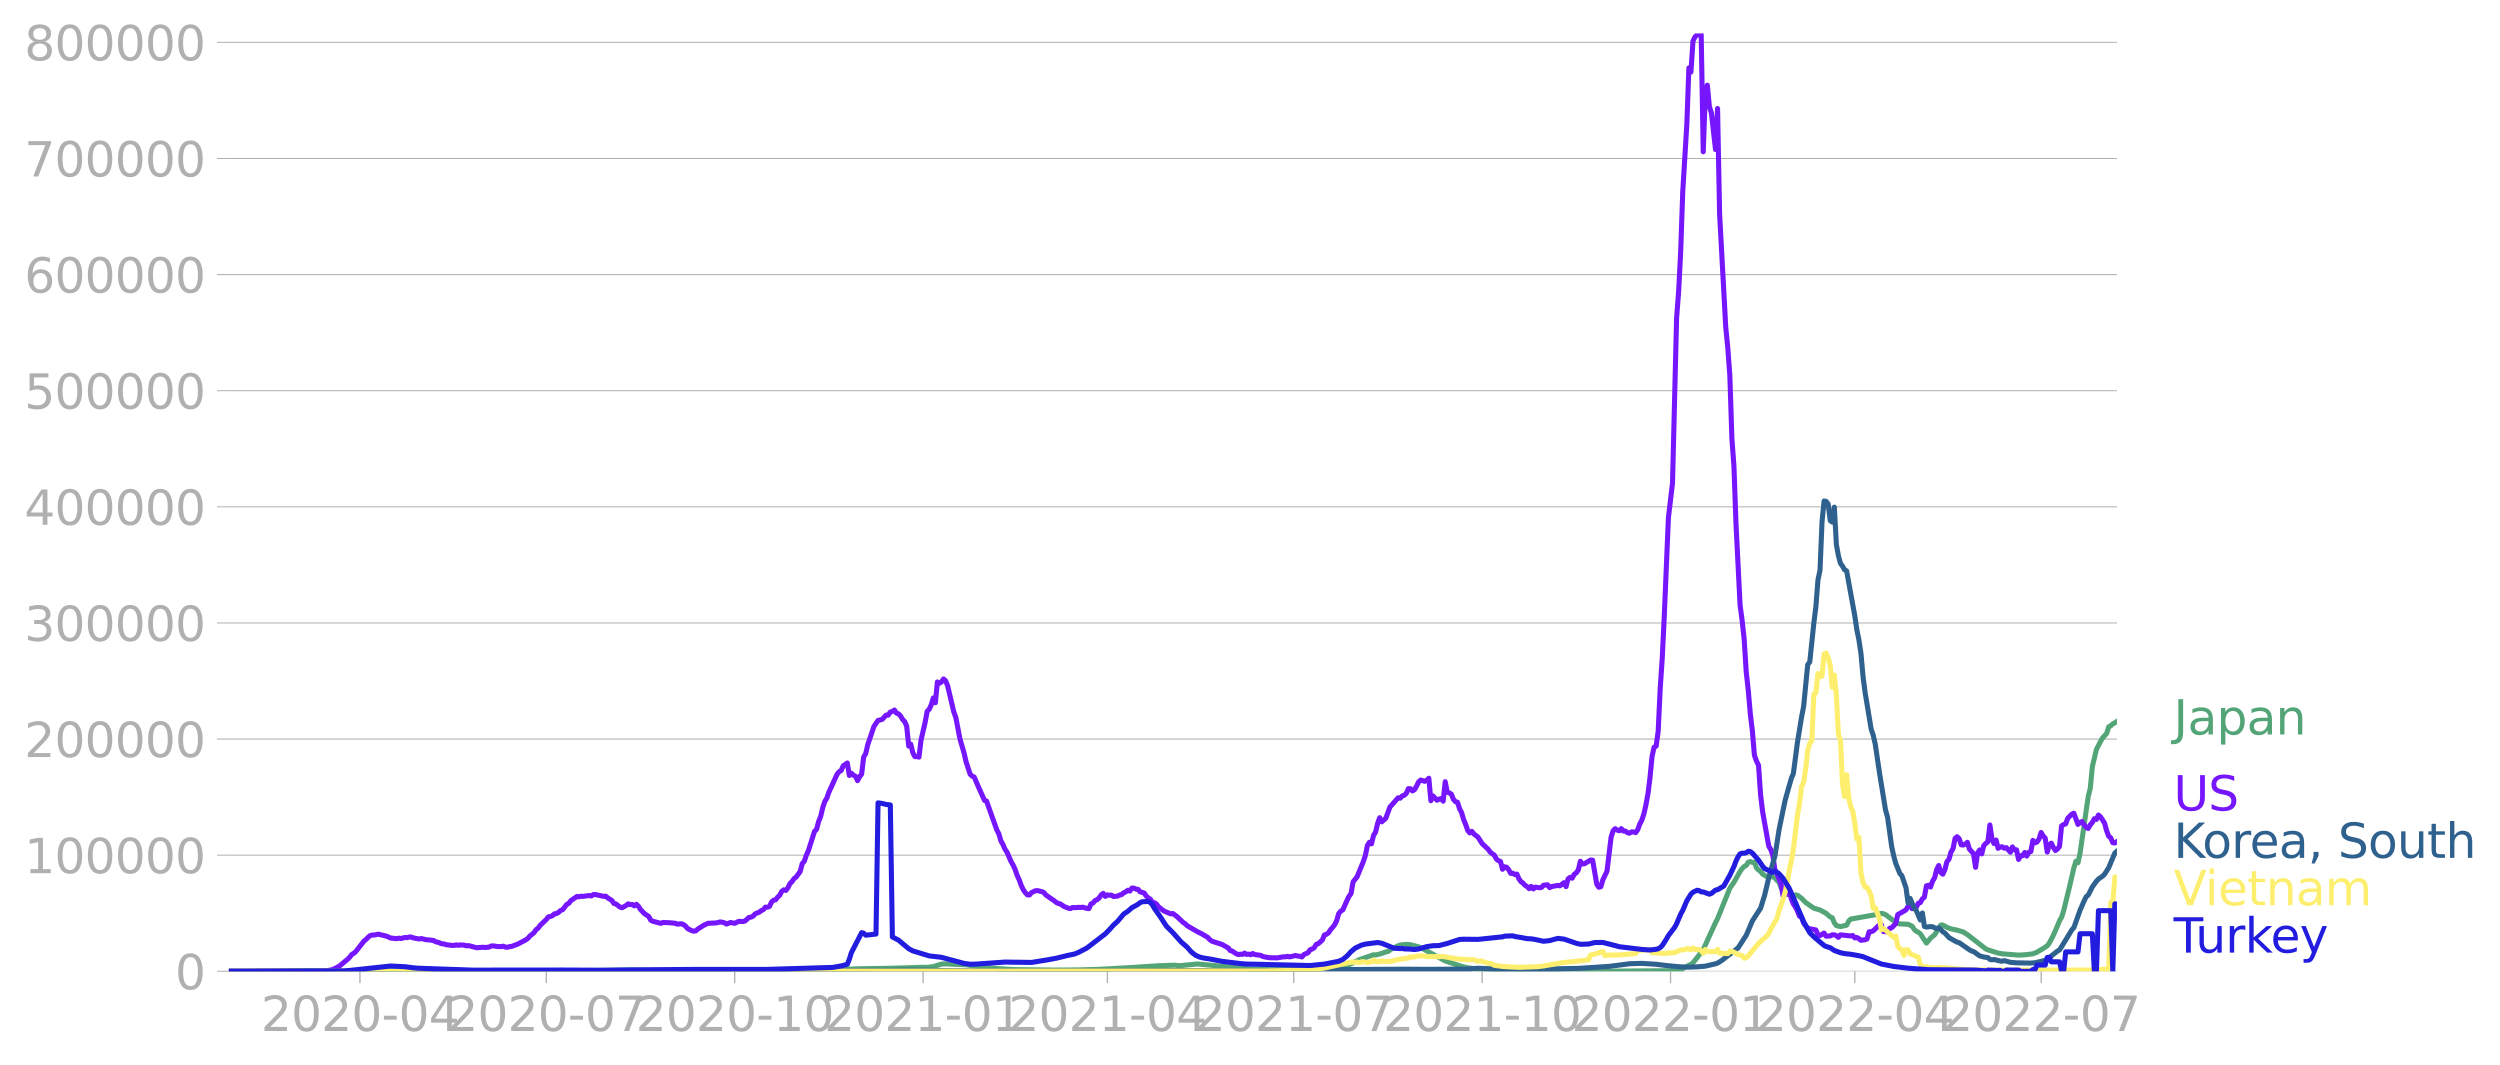 <svg xmlns:xlink="http://www.w3.org/1999/xlink" width="985.137" height="419.749" viewBox="0 0 738.852 314.812" xmlns="http://www.w3.org/2000/svg"><defs><style>*{stroke-linejoin:round;stroke-linecap:butt}</style></defs><g id="figure_1"><path d="M0 314.812h738.852V0H0v314.812z" style="fill:none" id="patch_1"/><g id="axes_1"><path d="M67.645 287.062h558V9.862h-558v277.2z" style="fill:none" id="patch_2"/><g id="matplotlib.axis_1"><g id="xtick_1"><g id="line2d_1"><defs><path id="m89abcd8b6c" d="M0 0v3.5" style="stroke:#b0b0b0;stroke-width:.4"/></defs><use xlink:href="#m89abcd8b6c" x="106.378" y="287.062" style="fill:#b0b0b0;stroke:#b0b0b0;stroke-width:.4"/></g><g style="fill:#b0b0b0" transform="matrix(.14 0 0 -.14 77.13 304.7)" id="text_1"><defs><path id="DejaVuSans-32" d="M1228 531h2203V0H469v531q359 372 979 998 621 627 780 809 303 340 423 576 121 236 121 464 0 372-261 606-261 235-680 235-297 0-627-103-329-103-704-313v638q381 153 712 231 332 78 607 78 725 0 1156-363 431-362 431-968 0-288-108-546-107-257-392-607-78-91-497-524-418-433-1181-1211z" transform="scale(.016)"/><path id="DejaVuSans-30" d="M2034 4250q-487 0-733-480-245-479-245-1442 0-959 245-1439 246-480 733-480 491 0 736 480 246 480 246 1439 0 963-246 1442-245 480-736 480zm0 500q785 0 1199-621 414-620 414-1801 0-1178-414-1799Q2819-91 2034-91q-784 0-1198 620-414 621-414 1799 0 1181 414 1801 414 621 1198 621z" transform="scale(.016)"/><path id="DejaVuSans-2d" d="M313 2009h1684v-512H313v512z" transform="scale(.016)"/><path id="DejaVuSans-34" d="M2419 4116 825 1625h1594v2491zm-166 550h794V1625h666v-525h-666V0h-628v1100H313v609l1940 2957z" transform="scale(.016)"/></defs><use xlink:href="#DejaVuSans-32"/><use xlink:href="#DejaVuSans-30" x="63.623"/><use xlink:href="#DejaVuSans-32" x="127.246"/><use xlink:href="#DejaVuSans-30" x="190.869"/><use xlink:href="#DejaVuSans-2d" x="254.492"/><use xlink:href="#DejaVuSans-30" x="290.576"/><use xlink:href="#DejaVuSans-34" x="354.199"/></g></g><g id="xtick_2"><use xlink:href="#m89abcd8b6c" x="161.452" y="287.062" style="fill:#b0b0b0;stroke:#b0b0b0;stroke-width:.4" id="line2d_2"/><g style="fill:#b0b0b0" transform="matrix(.14 0 0 -.14 132.204 304.7)" id="text_2"><defs><path id="DejaVuSans-37" d="M525 4666h3000v-269L1831 0h-659l1594 4134H525v532z" transform="scale(.016)"/></defs><use xlink:href="#DejaVuSans-32"/><use xlink:href="#DejaVuSans-30" x="63.623"/><use xlink:href="#DejaVuSans-32" x="127.246"/><use xlink:href="#DejaVuSans-30" x="190.869"/><use xlink:href="#DejaVuSans-2d" x="254.492"/><use xlink:href="#DejaVuSans-30" x="290.576"/><use xlink:href="#DejaVuSans-37" x="354.199"/></g></g><g id="xtick_3"><use xlink:href="#m89abcd8b6c" x="217.131" y="287.062" style="fill:#b0b0b0;stroke:#b0b0b0;stroke-width:.4" id="line2d_3"/><g style="fill:#b0b0b0" transform="matrix(.14 0 0 -.14 187.883 304.7)" id="text_3"><defs><path id="DejaVuSans-31" d="M794 531h1031v3560L703 3866v575l1116 225h631V531h1031V0H794v531z" transform="scale(.016)"/></defs><use xlink:href="#DejaVuSans-32"/><use xlink:href="#DejaVuSans-30" x="63.623"/><use xlink:href="#DejaVuSans-32" x="127.246"/><use xlink:href="#DejaVuSans-30" x="190.869"/><use xlink:href="#DejaVuSans-2d" x="254.492"/><use xlink:href="#DejaVuSans-31" x="290.576"/><use xlink:href="#DejaVuSans-30" x="354.199"/></g></g><g id="xtick_4"><use xlink:href="#m89abcd8b6c" x="272.81" y="287.062" style="fill:#b0b0b0;stroke:#b0b0b0;stroke-width:.4" id="line2d_4"/><g style="fill:#b0b0b0" transform="matrix(.14 0 0 -.14 243.562 304.7)" id="text_4"><use xlink:href="#DejaVuSans-32"/><use xlink:href="#DejaVuSans-30" x="63.623"/><use xlink:href="#DejaVuSans-32" x="127.246"/><use xlink:href="#DejaVuSans-31" x="190.869"/><use xlink:href="#DejaVuSans-2d" x="254.492"/><use xlink:href="#DejaVuSans-30" x="290.576"/><use xlink:href="#DejaVuSans-31" x="354.199"/></g></g><g id="xtick_5"><use xlink:href="#m89abcd8b6c" x="327.278" y="287.062" style="fill:#b0b0b0;stroke:#b0b0b0;stroke-width:.4" id="line2d_5"/><g style="fill:#b0b0b0" transform="matrix(.14 0 0 -.14 298.03 304.7)" id="text_5"><use xlink:href="#DejaVuSans-32"/><use xlink:href="#DejaVuSans-30" x="63.623"/><use xlink:href="#DejaVuSans-32" x="127.246"/><use xlink:href="#DejaVuSans-31" x="190.869"/><use xlink:href="#DejaVuSans-2d" x="254.492"/><use xlink:href="#DejaVuSans-30" x="290.576"/><use xlink:href="#DejaVuSans-34" x="354.199"/></g></g><g id="xtick_6"><use xlink:href="#m89abcd8b6c" x="382.352" y="287.062" style="fill:#b0b0b0;stroke:#b0b0b0;stroke-width:.4" id="line2d_6"/><g style="fill:#b0b0b0" transform="matrix(.14 0 0 -.14 353.104 304.7)" id="text_6"><use xlink:href="#DejaVuSans-32"/><use xlink:href="#DejaVuSans-30" x="63.623"/><use xlink:href="#DejaVuSans-32" x="127.246"/><use xlink:href="#DejaVuSans-31" x="190.869"/><use xlink:href="#DejaVuSans-2d" x="254.492"/><use xlink:href="#DejaVuSans-30" x="290.576"/><use xlink:href="#DejaVuSans-37" x="354.199"/></g></g><g id="xtick_7"><use xlink:href="#m89abcd8b6c" x="438.031" y="287.062" style="fill:#b0b0b0;stroke:#b0b0b0;stroke-width:.4" id="line2d_7"/><g style="fill:#b0b0b0" transform="matrix(.14 0 0 -.14 408.783 304.7)" id="text_7"><use xlink:href="#DejaVuSans-32"/><use xlink:href="#DejaVuSans-30" x="63.623"/><use xlink:href="#DejaVuSans-32" x="127.246"/><use xlink:href="#DejaVuSans-31" x="190.869"/><use xlink:href="#DejaVuSans-2d" x="254.492"/><use xlink:href="#DejaVuSans-31" x="290.576"/><use xlink:href="#DejaVuSans-30" x="354.199"/></g></g><g id="xtick_8"><use xlink:href="#m89abcd8b6c" x="493.71" y="287.062" style="fill:#b0b0b0;stroke:#b0b0b0;stroke-width:.4" id="line2d_8"/><g style="fill:#b0b0b0" transform="matrix(.14 0 0 -.14 464.462 304.7)" id="text_8"><use xlink:href="#DejaVuSans-32"/><use xlink:href="#DejaVuSans-30" x="63.623"/><use xlink:href="#DejaVuSans-32" x="127.246"/><use xlink:href="#DejaVuSans-32" x="190.869"/><use xlink:href="#DejaVuSans-2d" x="254.492"/><use xlink:href="#DejaVuSans-30" x="290.576"/><use xlink:href="#DejaVuSans-31" x="354.199"/></g></g><g id="xtick_9"><use xlink:href="#m89abcd8b6c" x="548.179" y="287.062" style="fill:#b0b0b0;stroke:#b0b0b0;stroke-width:.4" id="line2d_9"/><g style="fill:#b0b0b0" transform="matrix(.14 0 0 -.14 518.93 304.7)" id="text_9"><use xlink:href="#DejaVuSans-32"/><use xlink:href="#DejaVuSans-30" x="63.623"/><use xlink:href="#DejaVuSans-32" x="127.246"/><use xlink:href="#DejaVuSans-32" x="190.869"/><use xlink:href="#DejaVuSans-2d" x="254.492"/><use xlink:href="#DejaVuSans-30" x="290.576"/><use xlink:href="#DejaVuSans-34" x="354.199"/></g></g><g id="xtick_10"><use xlink:href="#m89abcd8b6c" x="603.252" y="287.062" style="fill:#b0b0b0;stroke:#b0b0b0;stroke-width:.4" id="line2d_10"/><g style="fill:#b0b0b0" transform="matrix(.14 0 0 -.14 574.004 304.7)" id="text_10"><use xlink:href="#DejaVuSans-32"/><use xlink:href="#DejaVuSans-30" x="63.623"/><use xlink:href="#DejaVuSans-32" x="127.246"/><use xlink:href="#DejaVuSans-32" x="190.869"/><use xlink:href="#DejaVuSans-2d" x="254.492"/><use xlink:href="#DejaVuSans-30" x="290.576"/><use xlink:href="#DejaVuSans-37" x="354.199"/></g></g></g><g id="matplotlib.axis_2"><g id="ytick_1"><path d="M67.645 287.062h558" clip-path="url(#paf4ae37462)" style="fill:none;stroke:#b0b0b0;stroke-width:.3;stroke-linecap:square" id="line2d_11"/><g id="line2d_12"><defs><path id="m5ba5ede8ce" d="M0 0h-3.5" style="stroke:#b0b0b0;stroke-width:.3"/></defs><use xlink:href="#m5ba5ede8ce" x="67.645" y="287.062" style="fill:#b0b0b0;stroke:#b0b0b0;stroke-width:.3"/></g><use xlink:href="#DejaVuSans-30" style="fill:#b0b0b0" transform="matrix(.14 0 0 -.14 51.737 292.381)" id="text_11"/></g><g id="ytick_2"><path d="M67.645 252.744h558" clip-path="url(#paf4ae37462)" style="fill:none;stroke:#b0b0b0;stroke-width:.3;stroke-linecap:square" id="line2d_13"/><use xlink:href="#m5ba5ede8ce" x="67.645" y="252.744" style="fill:#b0b0b0;stroke:#b0b0b0;stroke-width:.3" id="line2d_14"/><g style="fill:#b0b0b0" transform="matrix(.14 0 0 -.14 7.2 258.063)" id="text_12"><use xlink:href="#DejaVuSans-31"/><use xlink:href="#DejaVuSans-30" x="63.623"/><use xlink:href="#DejaVuSans-30" x="127.246"/><use xlink:href="#DejaVuSans-30" x="190.869"/><use xlink:href="#DejaVuSans-30" x="254.492"/><use xlink:href="#DejaVuSans-30" x="318.115"/></g></g><g id="ytick_3"><path d="M67.645 218.426h558" clip-path="url(#paf4ae37462)" style="fill:none;stroke:#b0b0b0;stroke-width:.3;stroke-linecap:square" id="line2d_15"/><use xlink:href="#m5ba5ede8ce" x="67.645" y="218.426" style="fill:#b0b0b0;stroke:#b0b0b0;stroke-width:.3" id="line2d_16"/><g style="fill:#b0b0b0" transform="matrix(.14 0 0 -.14 7.2 223.745)" id="text_13"><use xlink:href="#DejaVuSans-32"/><use xlink:href="#DejaVuSans-30" x="63.623"/><use xlink:href="#DejaVuSans-30" x="127.246"/><use xlink:href="#DejaVuSans-30" x="190.869"/><use xlink:href="#DejaVuSans-30" x="254.492"/><use xlink:href="#DejaVuSans-30" x="318.115"/></g></g><g id="ytick_4"><path d="M67.645 184.109h558" clip-path="url(#paf4ae37462)" style="fill:none;stroke:#b0b0b0;stroke-width:.3;stroke-linecap:square" id="line2d_17"/><use xlink:href="#m5ba5ede8ce" x="67.645" y="184.109" style="fill:#b0b0b0;stroke:#b0b0b0;stroke-width:.3" id="line2d_18"/><g style="fill:#b0b0b0" transform="matrix(.14 0 0 -.14 7.2 189.427)" id="text_14"><defs><path id="DejaVuSans-33" d="M2597 2516q453-97 707-404 255-306 255-756 0-690-475-1069Q2609-91 1734-91q-293 0-604 58T488 141v609q262-153 574-231 313-78 654-78 593 0 904 234t311 681q0 413-289 645-289 233-804 233h-544v519h569q465 0 712 186t247 536q0 359-255 551-254 193-729 193-260 0-557-57-297-56-653-174v562q360 100 674 150t592 50q719 0 1137-327 419-326 419-882 0-388-222-655t-631-370z" transform="scale(.016)"/></defs><use xlink:href="#DejaVuSans-33"/><use xlink:href="#DejaVuSans-30" x="63.623"/><use xlink:href="#DejaVuSans-30" x="127.246"/><use xlink:href="#DejaVuSans-30" x="190.869"/><use xlink:href="#DejaVuSans-30" x="254.492"/><use xlink:href="#DejaVuSans-30" x="318.115"/></g></g><g id="ytick_5"><path d="M67.645 149.79h558" clip-path="url(#paf4ae37462)" style="fill:none;stroke:#b0b0b0;stroke-width:.3;stroke-linecap:square" id="line2d_19"/><use xlink:href="#m5ba5ede8ce" x="67.645" y="149.791" style="fill:#b0b0b0;stroke:#b0b0b0;stroke-width:.3" id="line2d_20"/><g style="fill:#b0b0b0" transform="matrix(.14 0 0 -.14 7.2 155.11)" id="text_15"><use xlink:href="#DejaVuSans-34"/><use xlink:href="#DejaVuSans-30" x="63.623"/><use xlink:href="#DejaVuSans-30" x="127.246"/><use xlink:href="#DejaVuSans-30" x="190.869"/><use xlink:href="#DejaVuSans-30" x="254.492"/><use xlink:href="#DejaVuSans-30" x="318.115"/></g></g><g id="ytick_6"><path d="M67.645 115.473h558" clip-path="url(#paf4ae37462)" style="fill:none;stroke:#b0b0b0;stroke-width:.3;stroke-linecap:square" id="line2d_21"/><use xlink:href="#m5ba5ede8ce" x="67.645" y="115.473" style="fill:#b0b0b0;stroke:#b0b0b0;stroke-width:.3" id="line2d_22"/><g style="fill:#b0b0b0" transform="matrix(.14 0 0 -.14 7.2 120.792)" id="text_16"><defs><path id="DejaVuSans-35" d="M691 4666h2478v-532H1269V2991q137 47 274 70 138 23 276 23 781 0 1237-428 457-428 457-1159 0-753-469-1171Q2575-91 1722-91q-294 0-599 50Q819 9 494 109v635q281-153 581-228t634-75q541 0 856 284 316 284 316 772 0 487-316 771-315 285-856 285-253 0-505-56-251-56-513-175v2344z" transform="scale(.016)"/></defs><use xlink:href="#DejaVuSans-35"/><use xlink:href="#DejaVuSans-30" x="63.623"/><use xlink:href="#DejaVuSans-30" x="127.246"/><use xlink:href="#DejaVuSans-30" x="190.869"/><use xlink:href="#DejaVuSans-30" x="254.492"/><use xlink:href="#DejaVuSans-30" x="318.115"/></g></g><g id="ytick_7"><path d="M67.645 81.155h558" clip-path="url(#paf4ae37462)" style="fill:none;stroke:#b0b0b0;stroke-width:.3;stroke-linecap:square" id="line2d_23"/><use xlink:href="#m5ba5ede8ce" x="67.645" y="81.155" style="fill:#b0b0b0;stroke:#b0b0b0;stroke-width:.3" id="line2d_24"/><g style="fill:#b0b0b0" transform="matrix(.14 0 0 -.14 7.2 86.474)" id="text_17"><defs><path id="DejaVuSans-36" d="M2113 2584q-425 0-674-291-248-290-248-796 0-503 248-796 249-292 674-292t673 292q248 293 248 796 0 506-248 796-248 291-673 291zm1253 1979v-575q-238 112-480 171-242 60-480 60-625 0-955-422-329-422-376-1275 184 272 462 417 279 145 613 145 703 0 1111-427 408-426 408-1160 0-719-425-1154Q2819-91 2113-91q-810 0-1238 620-428 621-428 1799 0 1106 525 1764t1409 658q238 0 480-47t505-140z" transform="scale(.016)"/></defs><use xlink:href="#DejaVuSans-36"/><use xlink:href="#DejaVuSans-30" x="63.623"/><use xlink:href="#DejaVuSans-30" x="127.246"/><use xlink:href="#DejaVuSans-30" x="190.869"/><use xlink:href="#DejaVuSans-30" x="254.492"/><use xlink:href="#DejaVuSans-30" x="318.115"/></g></g><g id="ytick_8"><path d="M67.645 46.837h558" clip-path="url(#paf4ae37462)" style="fill:none;stroke:#b0b0b0;stroke-width:.3;stroke-linecap:square" id="line2d_25"/><use xlink:href="#m5ba5ede8ce" x="67.645" y="46.837" style="fill:#b0b0b0;stroke:#b0b0b0;stroke-width:.3" id="line2d_26"/><g style="fill:#b0b0b0" transform="matrix(.14 0 0 -.14 7.2 52.156)" id="text_18"><use xlink:href="#DejaVuSans-37"/><use xlink:href="#DejaVuSans-30" x="63.623"/><use xlink:href="#DejaVuSans-30" x="127.246"/><use xlink:href="#DejaVuSans-30" x="190.869"/><use xlink:href="#DejaVuSans-30" x="254.492"/><use xlink:href="#DejaVuSans-30" x="318.115"/></g></g><g id="ytick_9"><path d="M67.645 12.519h558" clip-path="url(#paf4ae37462)" style="fill:none;stroke:#b0b0b0;stroke-width:.3;stroke-linecap:square" id="line2d_27"/><use xlink:href="#m5ba5ede8ce" x="67.645" y="12.519" style="fill:#b0b0b0;stroke:#b0b0b0;stroke-width:.3" id="line2d_28"/><g style="fill:#b0b0b0" transform="matrix(.14 0 0 -.14 7.2 17.838)" id="text_19"><defs><path id="DejaVuSans-38" d="M2034 2216q-450 0-708-241-257-241-257-662 0-422 257-663 258-241 708-241t709 242q260 243 260 662 0 421-258 662-257 241-711 241zm-631 268q-406 100-633 378-226 279-226 679 0 559 398 884 399 325 1092 325 697 0 1094-325t397-884q0-400-227-679-226-278-629-378 456-106 710-416 255-309 255-755 0-679-414-1042Q2806-91 2034-91q-771 0-1186 362-414 363-414 1042 0 446 256 755 257 310 713 416zm-231 997q0-362 226-565 227-203 636-203 407 0 636 203 230 203 230 565 0 363-230 566-229 203-636 203-409 0-636-203-226-203-226-566z" transform="scale(.016)"/></defs><use xlink:href="#DejaVuSans-38"/><use xlink:href="#DejaVuSans-30" x="63.623"/><use xlink:href="#DejaVuSans-30" x="127.246"/><use xlink:href="#DejaVuSans-30" x="190.869"/><use xlink:href="#DejaVuSans-30" x="254.492"/><use xlink:href="#DejaVuSans-30" x="318.115"/></g></g></g><path d="m67.645 287.062 41.76-.103 12.103-.019 15.736.11 26.024-.047 13.92-.207 9.077-.174 7.263.118 21.787.174 8.473-.03 15.13-.099 15.736-.49 7.867-.12 7.868-.23 2.42-.084 1.211.029 1.816-.218 1.21-.383 1.21-.379 1.211-.06 2.421.134 3.631.149 3.026.457 6.052.656 4.842.307 12.71.153 6.657-.057 6.657-.202 10.288-.587 6.658-.452 4.841-.155 1.21.16 5.447-.52 15.13 1.41 5.447.242 3.632.017 10.288-.18 3.026-.223 4.237-.452 1.21-.081 1.21-.309 1.21-.491 2.422-1.197 4.236-1.472.605.067 1.21-.267 1.816-.614.606-.139 1.21-.855 1.816-.841.605-.219 1.815-.186 1.21.097 2.422.638.605.215 7.262 3.948 4.842 1.605 1.816.426 1.815.213 1.21.065 1.816.2 3.026.193 5.447.168 26.024.16 22.393-.165 1.21-.292 1.21-.662 1.21-.646.606-.25.605-.517 1.21-1.48 1.816-2.416 1.816-3.996 1.816-3.97.605-1.169 3.631-9.01 1.21-1.731 1.816-3.205.605-.857.605-.579.606-.347.605-.956.605-.148.605.232.606-.006.605 1.662.605.61.605.386.605.83 1.816 1.082.605-.642 1.21.688.606.721.605.519.605 1.665.605 1.08 1.21.847.606.044.605.2.605.379.606-.447.605.099 1.21.893 1.21 1.248 2.422 1.678 1.815.535 1.21.659.606.329 1.21 1.075.605.235.606 1.497.605.828 1.21.278 1.816-.414.605-1.187.605-.621 6.657-1.163 2.421-.51.606.106.605.25 2.42 1.838 1.211.733.605.178 2.421.103 1.21.572.606.928.605.57.605.269.605.49 1.816 2.737 1.21-1.46 1.21-1.013 1.816-2.863.605-.005 1.21.696 1.211.44 1.816.382 1.816.556 1.21.766 5.447 4.237.605.275 1.21.38 1.816.551 1.21.226 4.842.383 1.816-.095 2.42-.287 1.211-.493 1.816-1.086 1.21-.799.605-.823 1.21-2.309 1.211-2.79.605-1.51.605-.996.606-1.952 1.815-7.443 1.21-5.253.606-1.914.605.456.605-2.845 2.421-16.737.605-2.466.606-6.357 1.21-5.098 1.21-2.332.606-1.038 1.21-1.357.605-1.966.605-.277.606-.606.605-.258.605-.429h0" clip-path="url(#paf4ae37462)" style="fill:none;stroke:#53a577;stroke-width:1.5;stroke-linecap:square" id="line2d_29"/><path d="m67.645 287.062 27.234-.097 2.421-.184 1.21-.31 1.816-.964 2.421-2.023.605-.6.605-.792.606-.354.605-.54 2.42-3.092.606-.474.605-.643.605-.472.605-.18.606.006 1.21-.255 2.42.598 1.211.546 1.816.179.605-.144.605.11 1.21-.31.606.057.605-.176.605-.027.606.267 1.21.222.605.11.605-.143 1.21.313 1.816.185.606.096.605.378.605.114 1.21.476.606.031.605.219 1.815.225h.606l.605-.158.605.141.605-.138 1.21.087.606.19.605-.072 2.42.635 1.817-.142.605.062 1.21-.087.605-.326.606-.067 1.21.191 1.21.035.606-.126.605.278.605.043.605-.19.605-.053 1.816-.67 2.42-1.277.606-.431.605-.696 1.21-.994.606-.882.605-.437.605-.838 1.816-1.739.605-.767.605-.12.606-.255.605-.53.605-.09.605-.364.605-.548.606-.231 1.21-1.562.605-.314.605-.794 1.816-1.24.605.116.605-.19.606.059 1.815-.262.605.143.606-.425.605.006 2.42.53.606-.067.605.519 1.21.752.606.885.605.155 1.21.924.606.196 1.21-.663.605-.487.605.23.606-.043.605.418.605-.468.605.566.605.961 1.21 1.266 1.211.779.605 1.104.606.33 2.42.623.606-.264 1.815.072 1.816.165.605.264 1.21-.117.606.246.605.431.605.747 1.21.589.606.182.605-.096.605-.548 1.816-1.132 1.21-.56 2.421-.102 1.21-.314 1.21.259.606.384 1.21-.464 1.21.252 1.211-.59 1.21.05.606-.123 1.21-1.086.606-.08.605-.299.605-.675 1.21-.505.606-.456.605-.277.605-.74.605.026.605-.258.606-1.265.605-.57.605-.11.605-.789.605-.563.606-1.154.605-.432.605.163.605-.76.605-1.263.606-.572.605-.892.605-.44 1.21-1.67.606-2.332.605-.675.605-1.804.605-1.334 1.816-5.722.605-.578.605-2.324.606-1.506.605-2.572.605-1.813.605-.983.605-1.771 2.421-5.297.605-.773.606-.336.605-1.394 1.21-.84.605 3.679.606-.636.605.568.605.306.605 1.304.605-1.154.606-.782.605-5.048.605-1.017.605-2.636 1.816-5.366 1.21-1.792 1.21-.297 1.211-1.306.605.036.606-.921.605-.162.605-.443.605.916.605.216.606.635.605 1 .605.655.605 1.338.605 5.92.606-.568.605 2.512.605 1.155.605-.003.605.154.606-5.007 1.21-5.224.605-3.306.605-.598.606-1.318.605-2.033.605 1.414.605-6.136.606.37.605-.365.605-.905.605.541.605 1.491 1.816 7.685.605 1.681 1.21 6.279 1.211 4.166.605 2.61 1.21 3.722.606.55.605.289 1.21 2.83 1.816 4.046.605.21 3.026 8.506.605 1.148.606 2.085.605 1.061.605 1.426.605.895 1.21 2.776.606 1.035.605 1.341.605 1.773.606 1.296.605 1.676.605 1.247.605.832.605.64.606-.002.605-.718 1.21-.533.605-.013 1.21.294.606.247.605.757 2.421 1.672.605.498.605.311.606.143 1.21.806 1.21.465.606.114.605-.34.605.07 1.21-.103.606.048.605-.1 1.21.367.606.06.605-1.397.605-.257.605-.722.605-.254.606-.537.605-.904.605-.433.605.894.605-.453.606.115.605-.04.605.411 1.21-.115.606-.306.605-.158.605-.526.605-.277.605-.467.606.24.605-.883.605.009.605.298.605.063.606.737 1.21.356.605.902.606.552.605.356.605 1.01.605.025.605.444.606.797 1.21.947.605.387 1.816.745.605-.114 1.21.908 1.816 1.738.605.377.605.6 3.026 1.758 1.21.603 1.817 1.06.605.658.605.467 3.026.98 1.816 1.025.605.765.605.183 1.21.8.606.215.605-.112.605.066.605-.383.605.383.606-.09.605.177.605-.357.605.316 1.21.148.606.113.605.327 1.816.347 2.42.036 1.816-.316.605.016.606-.148.605.162 1.815-.416.606.194.605.017.605.23.605-.726 1.21-.518.606-.875.605-.23.605-.366.605-1.007.606-.208 1.21-1.08.605-1.497.605-.195.606-.42.605-.953.605-.646.605-.815.605-1.204.606-2.093.605-.718.605-.374 1.21-2.736.606-1.267.605-.785.605-3.464 1.21-1.556 1.816-4.442.605-1.82.606-2.965.605-.936.605.475.605-2.522.605-.982.606-2.55.605-1.686.605 1.23 1.21-1.077 1.21-3.303 2.422-2.73.605.127.605-.68.605-.19.605-.557.606-1.4.605.02.605.653.605-.383.606-1.03.605-1.25.605-.565 1.21.385.606-.344.605-.563.605 6.642.605-1.432 1.21 1.29.606-.322.605-.158.605.743.605-5.739.606 3.126.605.18.605.375.605 1.527.605.695.606.17.605 1.911.605 1.16.605 2.054.605 1.452.606 1.77.605.709.605-.463.605.777 1.21.93 1.211 1.897 1.816 1.71.605.859 1.21.885.606 1.148.605.46.605.25.605 2.297.605-.753.606.182.605.715.605 1.075.605-.047.605.392.606-.141.605 1.406.605.826.605.435.605.663.606.36.605.613.605-.668.605.749.605-.537 1.21.188.606-.091.605-.645 1.21-.137.606.832.605-.31 1.816-.335.605.122 1.21-.935.606 1.166.605-2.287.605-.446.605.241.605-1.142.606-.437.605-.871.605-2.558.605.815.605-.069 1.816-1.106.605.062 1.21 7.057.606.923.605-.163.605-2.043 1.21-2.515 1.211-10.036.605-1.952.606-.59.605.422.605.189.605-.627.605.702.606.02.605.478.605.14.605-.382.605.022.606.199.605-.843.605-1.689.605-1.136.605-1.808.606-2.674.605-3.265.605-4.799.605-6.276.605-2.74.606-.338.605-4.372.605-12.772.605-8.952.605-12.666 1.21-28.73 1.211-10.278 1.21-48.757.606-7.868.605-11.976.605-17.458 1.21-20 .606-16.617.605 1.22.605-9.12.606-1.289 1.21-1.023.605.258.605 34.748.606-16.77.605-2.916.605 6.313.605 1.91 1.21 10.793.606-12.11.605 31.2 1.816 33.459.605 6.072.605 8.211.605 18.562.605 8.195.606 17.01 1.21 24.054.605 4.52.605 5.611.606 9.615.605 5.452.605 6.936.605 5.082.606 7.168.605 1.695.605 1.233.605 8.664.605 5.065 1.816 10.191.605 1.003.605 1.732.606 4.287.605 1.07 1.21 3.161.605 3.474.606-.784.605.234.605-.775.605 2.1.605 1.552.606.906.605 1.135.605 1.593.605.285.605 1.705 1.21 1.605 2.422.477.605 1.407.605.266 1.21-.735.606.899 1.21-.052.605-.337.606-.01.605.254.605.5.605-.739 3.026.323.605-.13.606.696.605-.116.605.345.605.492 1.21-.16.606-.244.605-2.1.605-.044.605-.234 1.816-1.765.605-.004.606 1.942 1.21.117.605-1.034.605-.173 1.21-1.204.606-2.679 2.42-1.387.606-1.034.605-.768.605 1.413 1.21-.366.606-1.201.605-.21.605-1.08.606-.553.605-3.315.605-.188.605.535.605-1.736.606-1.015.605-2.364.605-1.249.605 2.029.605.527.606-1.291.605-2.387.605-.703.605-2.136.606-1.038.605-3.026.605-.482.605.614.605 1.775.606.077.605-.31.605-.507.605 2.01 1.21 1.371.606 4.009.605-4.281.605-.853.605 1.166.606-2.43.605-.671.605-.444.605-5 .605 4.103.606 1.386.605-1.04.605 2.453.605-.37.605-.082.606.409.605-.16 1.21 1.344.605-1.55.606.859.605-.017.605 2.836.605-1.068.606-.027.605-.94.605 1.059.605-1.136.605-.204.606-3.297.605.719.605-.238.605-.897.605-1.927.606 1.01.605.674.605 4.092.605-2.105.605-.505.606 1.248.605.909.605-.423.605-.788.605-6.042.606-.41.605-.2.605-1.636 1.21-1.255.606-.253 1.21 3.301.605-.582.605-.255.606.96.605.747.605.323.605-1.06.606-.715.605-1.101.605.21.605-1.297.605.524 1.21 1.867.606 2.235.605 1.631.605.462.606 1.441.605.108.605-.406h0" clip-path="url(#paf4ae37462)" style="fill:none;stroke:#7516fd;stroke-width:1.5;stroke-linecap:square" id="line2d_30"/><path d="m67.645 287.062 18.761-.104 4.237-.104 9.078.173 12.71.02 28.444.003 121.041-.263 5.447-.072 5.447.02 10.288.158 11.5.037 36.917-.067 12.104-.03 10.288.016 7.263.006 14.525.049 9.683-.126 7.263-.209 22.392-.133 7.263.051 9.078-.08 1.815.009 3.632-.265 1.815.081 5.447.202 7.263.162 3.63-.13 4.843-.15 6.657-.122 9.078-.585 3.631-.457 2.421-.332 3.631-.102 4.237.267 3.026.38 4.236.39 2.42.07 2.422-.085 2.42-.2 3.027-.702.605-.22 1.21-.742 4.842-3.73 2.42-3.754 1.816-4.264 2.421-3.732 1.21-3.916 1.211-5.058 1.21-4.37.606-2.078 1.21-7.74 1.21-5.887.606-2.88 1.815-6.446.605-1.412 1.21-9.27 1.211-7.41.605-3.123 1.21-12.35.606-.792 1.21-11.565.606-4.856.605-7.825.605-2.858.605-14.403.606-6.081.605.113.605.759.605 4.932.605.421.606-4.41.605 11.066.605 3.315.605 2.247.605.813.606 1.077.605.311 2.42 13.32.606 4.11.605 2.942.605 3.99.605 6.78.606 4.701 1.815 10.949.605 1.777.606 2.713 1.21 8.197 1.816 11.206.605 2.118 1.21 8.644.606 2.823.605 2.197 1.21 2.978.605.655 1.21 3.563.606 4.452.605-1.322 1.21 2.897.606.7 1.21 2.795.605-2.072.606 3.984.605.182 1.21-.138.605.056 1.21.565.606-.28.605.492.605.717.606.358 1.21 1.344 1.816 1.038.605.3.605.164 3.026 2.11.605.326.606.188 1.815 1.284 1.21.314 1.211.193.605.54.605.12.606-.11 1.815.454.605.058.606-.176 1.815.5 1.816.156 4.236.07 1.21-.1 1.816-.41 1.21-.326 1.816-1.28 1.816-1.456.605-.316 2.421-3.937 1.21-2.007.606-.667 1.815-5.112 1.21-2.793.606-1.23.605-.47 1.21-2.428 1.21-1.662.606-.658 1.21-.831.606-.61 1.21-1.923 1.816-4.323.605-.52h0" clip-path="url(#paf4ae37462)" style="fill:none;stroke:#2f618f;stroke-width:1.5;stroke-linecap:square" id="line2d_31"/><path d="m67.645 287.062 305.63-.105 13.314-.242 4.841-.618 7.868-1.738h1.21l.606-.058.605.253.605-.303.605-.038 1.21.287 1.211-.284.605-.457.605.437.606-.065.605.112.605-.238 1.21.141 1.21-.043.606-.01.605-.268 1.21-.255 3.027-.446.605-.332.605.066.605-.071 1.21-.276.606.033.605-.08 1.21.25 3.027-.033.605.078.605-.118 1.21.119 1.21.284 3.632.47 1.21.004.606.146 1.815-.048.605.348.606.135.605-.092.605.078 1.816.629.605.01.605.216.605.353 2.421.332 1.816.113 3.026.147 5.447-.192 1.815-.208 4.842-.872 1.21-.162 2.421-.224 1.21-.135 3.027-.363.605-.084.605-1.415 1.816-.376.605-.32 1.21-.32.605 1.234 1.21-.193.606-.068.605.102 1.816-.102 1.816-.1 1.21-.121 1.816-.152.605-.92 3.631-.164.605.867 1.21-.03 2.421.272.606-.17 2.42-.119.606-.357.605-.153.605-.293 1.21-.073.606-.305.605.054.605.28.605-.553.606.447 1.21.02.605.368.605.726.606-1.105.605.604 2.42.073.606-.704.605 1.12 1.816.098.605.027.605-.725.605.083.605.231 1.21.703 1.211.31.605.767.606-.203.605-.533 3.026-3.675 1.21-1.103 1.21-1.027.606-.782.605-1.349 1.816-3.07.605-2.31 1.21-3.397.606-2.16.605-2.677.605-3.707.605-2.843.605-3.432 1.21-9.896.606-3.646.605-4.92.605-1.22.606-3.955.605-5.555.605-2.074.605-.726.606-13.774.605-.36.605-5.756.605.948.605-.117.606-6.643.605-.208.605 1.445.605 2.122.605 6.525.606-3.612.605 6.211.605 11.47.605 1.53.605 13.061.606 3.643.605-6.455.605 6.741.605 2.7.605 1.356.606 3.698.605 4.544.605-.496.605 10.524.605 2.777.606 1.34.605.104.605 1.028.605 1.543.605 3.615.606-.157 1.21 3.235.605 3.296.606-.434 3.026 2.635.605-.37.605 3.077.605.637.605.286.606 1.716.605-1.712.605.096.605 1.15 2.421 1.01.605 2.24.605.404 1.816.335 1.816.11.605.016.605-.108 8.473.698 6.657.089 29.655.013 4.237-.233 1.21.001.605-19.764.606-.014.605-7.472.605.004h0" clip-path="url(#paf4ae37462)" style="fill:none;stroke:#fdef6d;stroke-width:1.5;stroke-linecap:square" id="line2d_32"/><path d="m67.645 287.062 33.892-.09 1.815-.171 12.104-1.303 4.237.211 2.42.31 1.211.116 16.34.577 26.63-.026 12.104.057 20.577-.196 6.657-.044 21.182-.012 19.367-.584 2.42-.44 1.816-.469.605-1.542.606-1.932 3.026-5.892.605.178.605.577 3.026-.329.605-38.772 1.21.167 1.211.294 1.21.151.606 39.01 1.815.944 3.026 2.535 1.21.646 4.842 1.478 3.632.416 6.657 1.797 1.816.255 1.815-.055 8.473-.595 7.868.106 4.841-.787 2.421-.45 3.631-.88 1.816-.367 1.21-.508 2.421-1.266 5.447-4.19 1.21-1.24 1.211-1.357 1.21-1.1 1.816-2.16 1.21-.813 1.21-1.06 1.211-.662.605-.358.606-.487.605-.25 1.816-.08.605.325.605.669.605 1.079 1.816 2.59 1.21 1.893.605.86 1.816 1.811 2.42 2.713 1.816 1.603 1.21 1.37 1.211.96 1.21.551 1.211.294 1.816.269 3.63.708 5.448.662 1.815.142 2.421.043 16.34.388 4.237-.426 4.237-.834 1.21-.552 1.21-.987 1.21-1.31 1.211-1.026 1.816-.874 1.21-.326 3.632-.47 1.21.226 3.631 1.463 1.816.111.605-.034.605.123 1.816.062 1.21.133 1.21-.166 2.422-.711 1.815-.255 1.816-.05 2.42-.622 3.632-1.18 1.21-.072 4.237.051 7.262-.76.605-.2 2.421-.092.605.208 1.816.285 1.816.347 1.21.044 1.21.2 2.421.524 1.816-.198 2.42-.66 1.816.22 3.632 1.237 1.21.297 2.42-.073 1.816-.443 2.421-.026 3.632.926 1.21.334 6.657.798 2.421.17 1.816-.21.605-.157.605-.36.605-.604 1.21-1.887.606-1.073 1.815-2.373.606-1.106 1.21-2.868.605-1.1 1.21-2.83 1.211-1.956.605-.552 1.21-.578.606.111.605.374.605.015 1.816.659.605-.23 1.21-.995.606-.103 1.815-1.07 1.816-3.217 1.21-2.573.606-1.63.605-1.243.605-.862.605-.192.605.01.606-.16.605-.416.605.104.605.438 1.21 1.402.606.694 1.21 1.777.606.705 2.42 1.129.606-.411 1.21.796 1.21 1.39 1.816 2.942 1.21 2.746 2.421 5.65.605 1.467 1.816 3.233 1.21 1.216 3.027 2.55.605.308 1.21.366 1.21.817 1.816.66 1.21.263 1.816.195 2.421.428 1.21.28 3.632 1.464 1.815.715 3.632.714 4.236.518 6.052.44 13.92.11 1.815.142 1.21.094.606-.225 2.42.093h1.211l.605.266h.606l.605-.37h3.631l.605.37h3.026l.606-.537h.605l.605-1.305h2.42l.606-2.263h.605l.605 1.305h2.421l.605 2.8h.606l.605-5.74h3.631l.605-5.366h3.632l.605 11.106h.605l.605-17.915h3.631l.606 17.915.605-19.92h.605" clip-path="url(#paf4ae37462)" style="fill:none;stroke:#221cdf;stroke-width:1.5;stroke-linecap:square" id="line2d_33"/><g style="fill:#53a577" transform="matrix(.14 0 0 -.14 642.385 217.072)" id="text_20"><defs><path id="DejaVuSans-4a" d="M628 4666h631V325q0-844-320-1225T-91-1281h-240v531h197q418 0 590 235 172 234 172 840v4341z" transform="scale(.016)"/><path id="DejaVuSans-61" d="M2194 1759q-697 0-966-159t-269-544q0-306 202-486 202-179 548-179 479 0 768 339t289 901v128h-572zm1147 238V0h-575v531q-197-318-491-470T1556-91q-537 0-855 302-317 302-317 808 0 590 395 890 396 300 1180 300h807v57q0 397-261 614t-733 217q-300 0-585-72-284-72-546-216v532q315 122 612 182 297 61 578 61 760 0 1135-394 375-393 375-1193z" transform="scale(.016)"/><path id="DejaVuSans-70" d="M1159 525v-1856H581v4831h578v-531q182 312 458 463 277 152 661 152 638 0 1036-506 399-506 399-1331T3314 415Q2916-91 2278-91q-384 0-661 152-276 152-458 464zm1957 1222q0 634-261 995t-717 361q-457 0-718-361t-261-995q0-634 261-995t718-361q456 0 717 361t261 995z" transform="scale(.016)"/><path id="DejaVuSans-6e" d="M3513 2113V0h-575v2094q0 497-194 743-194 247-581 247-466 0-735-297-269-296-269-809V0H581v3500h578v-544q207 316 486 472 280 156 646 156 603 0 912-373 310-373 310-1098z" transform="scale(.016)"/></defs><use xlink:href="#DejaVuSans-4a"/><use xlink:href="#DejaVuSans-61" x="29.492"/><use xlink:href="#DejaVuSans-70" x="90.771"/><use xlink:href="#DejaVuSans-61" x="154.248"/><use xlink:href="#DejaVuSans-6e" x="215.527"/></g><g style="fill:#7516fd" transform="matrix(.14 0 0 -.14 642.385 239.537)" id="text_21"><defs><path id="DejaVuSans-55" d="M556 4666h635V1831q0-750 271-1080 272-329 882-329 606 0 878 329 272 330 272 1080v2835h634V1753q0-912-452-1378Q3225-91 2344-91q-885 0-1337 466-451 466-451 1378v2913z" transform="scale(.016)"/><path id="DejaVuSans-53" d="M3425 4513v-616q-359 172-678 256-319 85-616 85-515 0-795-200t-280-569q0-310 186-468 186-157 705-254l381-78q706-135 1042-474t336-907q0-679-455-1029Q2797-91 1919-91q-331 0-705 75-373 75-773 222v650q384-215 753-325 369-109 725-109 540 0 834 212 294 213 294 607 0 343-211 537t-692 291l-385 75q-706 140-1022 440-315 300-315 835 0 619 436 975t1201 356q329 0 669-60 341-59 697-177z" transform="scale(.016)"/></defs><use xlink:href="#DejaVuSans-55"/><use xlink:href="#DejaVuSans-53" x="73.193"/></g><g style="fill:#2f618f" transform="matrix(.14 0 0 -.14 642.385 253.537)" id="text_22"><defs><path id="DejaVuSans-4b" d="M628 4666h631V2694l2094 1972h813L1850 2491 4331 0h-831L1259 2247V0H628v4666z" transform="scale(.016)"/><path id="DejaVuSans-6f" d="M1959 3097q-462 0-731-361t-269-989q0-628 267-989 268-361 733-361 460 0 728 362 269 363 269 988 0 622-269 986-268 364-728 364zm0 487q750 0 1178-488 429-487 429-1349 0-859-429-1349Q2709-91 1959-91q-753 0-1180 489-426 490-426 1349 0 862 426 1349 427 488 1180 488z" transform="scale(.016)"/><path id="DejaVuSans-72" d="M2631 2963q-97 56-211 82-114 27-251 27-488 0-749-317t-261-911V0H581v3500h578v-544q182 319 472 473 291 155 707 155 59 0 131-8 72-7 159-23l3-590z" transform="scale(.016)"/><path id="DejaVuSans-65" d="M3597 1894v-281H953q38-594 358-905t892-311q331 0 642 81t618 244V178Q3153 47 2828-22t-659-69q-838 0-1327 487-489 488-489 1320 0 859 464 1363 464 505 1252 505 706 0 1117-455 411-454 411-1235zm-575 169q-6 471-264 752-258 282-683 282-481 0-770-272t-333-766l2050 4z" transform="scale(.016)"/><path id="DejaVuSans-2c" d="M750 794h659V256L897-744H494L750 256v538z" transform="scale(.016)"/><path id="DejaVuSans-75" d="M544 1381v2119h575V1403q0-497 193-746 194-248 582-248 465 0 735 297 271 297 271 810v1984h575V0h-575v538q-209-319-486-474-276-155-642-155-603 0-916 375-312 375-312 1097zm1447 2203z" transform="scale(.016)"/><path id="DejaVuSans-74" d="M1172 4494v-994h1184v-447H1172V1153q0-428 117-550t477-122h590V0h-590q-666 0-919 248-253 249-253 905v1900H172v447h422v994h578z" transform="scale(.016)"/><path id="DejaVuSans-68" d="M3513 2113V0h-575v2094q0 497-194 743-194 247-581 247-466 0-735-297-269-296-269-809V0H581v4863h578V2956q207 316 486 472 280 156 646 156 603 0 912-373 310-373 310-1098z" transform="scale(.016)"/></defs><use xlink:href="#DejaVuSans-4b"/><use xlink:href="#DejaVuSans-6f" x="60.576"/><use xlink:href="#DejaVuSans-72" x="121.758"/><use xlink:href="#DejaVuSans-65" x="160.621"/><use xlink:href="#DejaVuSans-61" x="222.145"/><use xlink:href="#DejaVuSans-2c" x="283.424"/><use xlink:href="#DejaVuSans-20" x="315.211"/><use xlink:href="#DejaVuSans-53" x="346.998"/><use xlink:href="#DejaVuSans-6f" x="410.475"/><use xlink:href="#DejaVuSans-75" x="471.656"/><use xlink:href="#DejaVuSans-74" x="535.035"/><use xlink:href="#DejaVuSans-68" x="574.244"/></g><g style="fill:#fdef6d" transform="matrix(.14 0 0 -.14 642.385 267.537)" id="text_23"><defs><path id="DejaVuSans-56" d="M1831 0 50 4666h659L2188 738l1481 3928h656L2547 0h-716z" transform="scale(.016)"/><path id="DejaVuSans-69" d="M603 3500h575V0H603v3500zm0 1363h575v-729H603v729z" transform="scale(.016)"/><path id="DejaVuSans-6d" d="M3328 2828q216 388 516 572t706 184q547 0 844-383 297-382 297-1088V0h-578v2094q0 503-179 746-178 244-543 244-447 0-707-297-259-296-259-809V0h-578v2094q0 506-178 748t-550 242q-441 0-701-298-259-298-259-808V0H581v3500h578v-544q197 322 472 475t653 153q382 0 649-194 267-193 395-562z" transform="scale(.016)"/></defs><use xlink:href="#DejaVuSans-56"/><use xlink:href="#DejaVuSans-69" x="66.158"/><use xlink:href="#DejaVuSans-65" x="93.941"/><use xlink:href="#DejaVuSans-74" x="155.465"/><use xlink:href="#DejaVuSans-6e" x="194.674"/><use xlink:href="#DejaVuSans-61" x="258.053"/><use xlink:href="#DejaVuSans-6d" x="319.332"/></g><g style="fill:#221cdf" transform="matrix(.14 0 0 -.14 642.385 281.537)" id="text_24"><defs><path id="DejaVuSans-54" d="M-19 4666h3947v-532H2272V0h-634v4134H-19v532z" transform="scale(.016)"/><path id="DejaVuSans-6b" d="M581 4863h578V1991l1716 1509h734L1753 1863 3688 0h-750L1159 1709V0H581v4863z" transform="scale(.016)"/><path id="DejaVuSans-79" d="M2059-325q-243-625-475-815-231-191-618-191H506v481h338q237 0 368 113 132 112 291 531l103 262L191 3500h609L1894 763l1094 2737h609L2059-325z" transform="scale(.016)"/></defs><use xlink:href="#DejaVuSans-54"/><use xlink:href="#DejaVuSans-75" x="45.959"/><use xlink:href="#DejaVuSans-72" x="109.338"/><use xlink:href="#DejaVuSans-6b" x="150.451"/><use xlink:href="#DejaVuSans-65" x="204.736"/><use xlink:href="#DejaVuSans-79" x="266.26"/></g></g></g><defs><clipPath id="paf4ae37462"><path d="M67.645 9.862h558v277.2h-558z"/></clipPath></defs></svg>